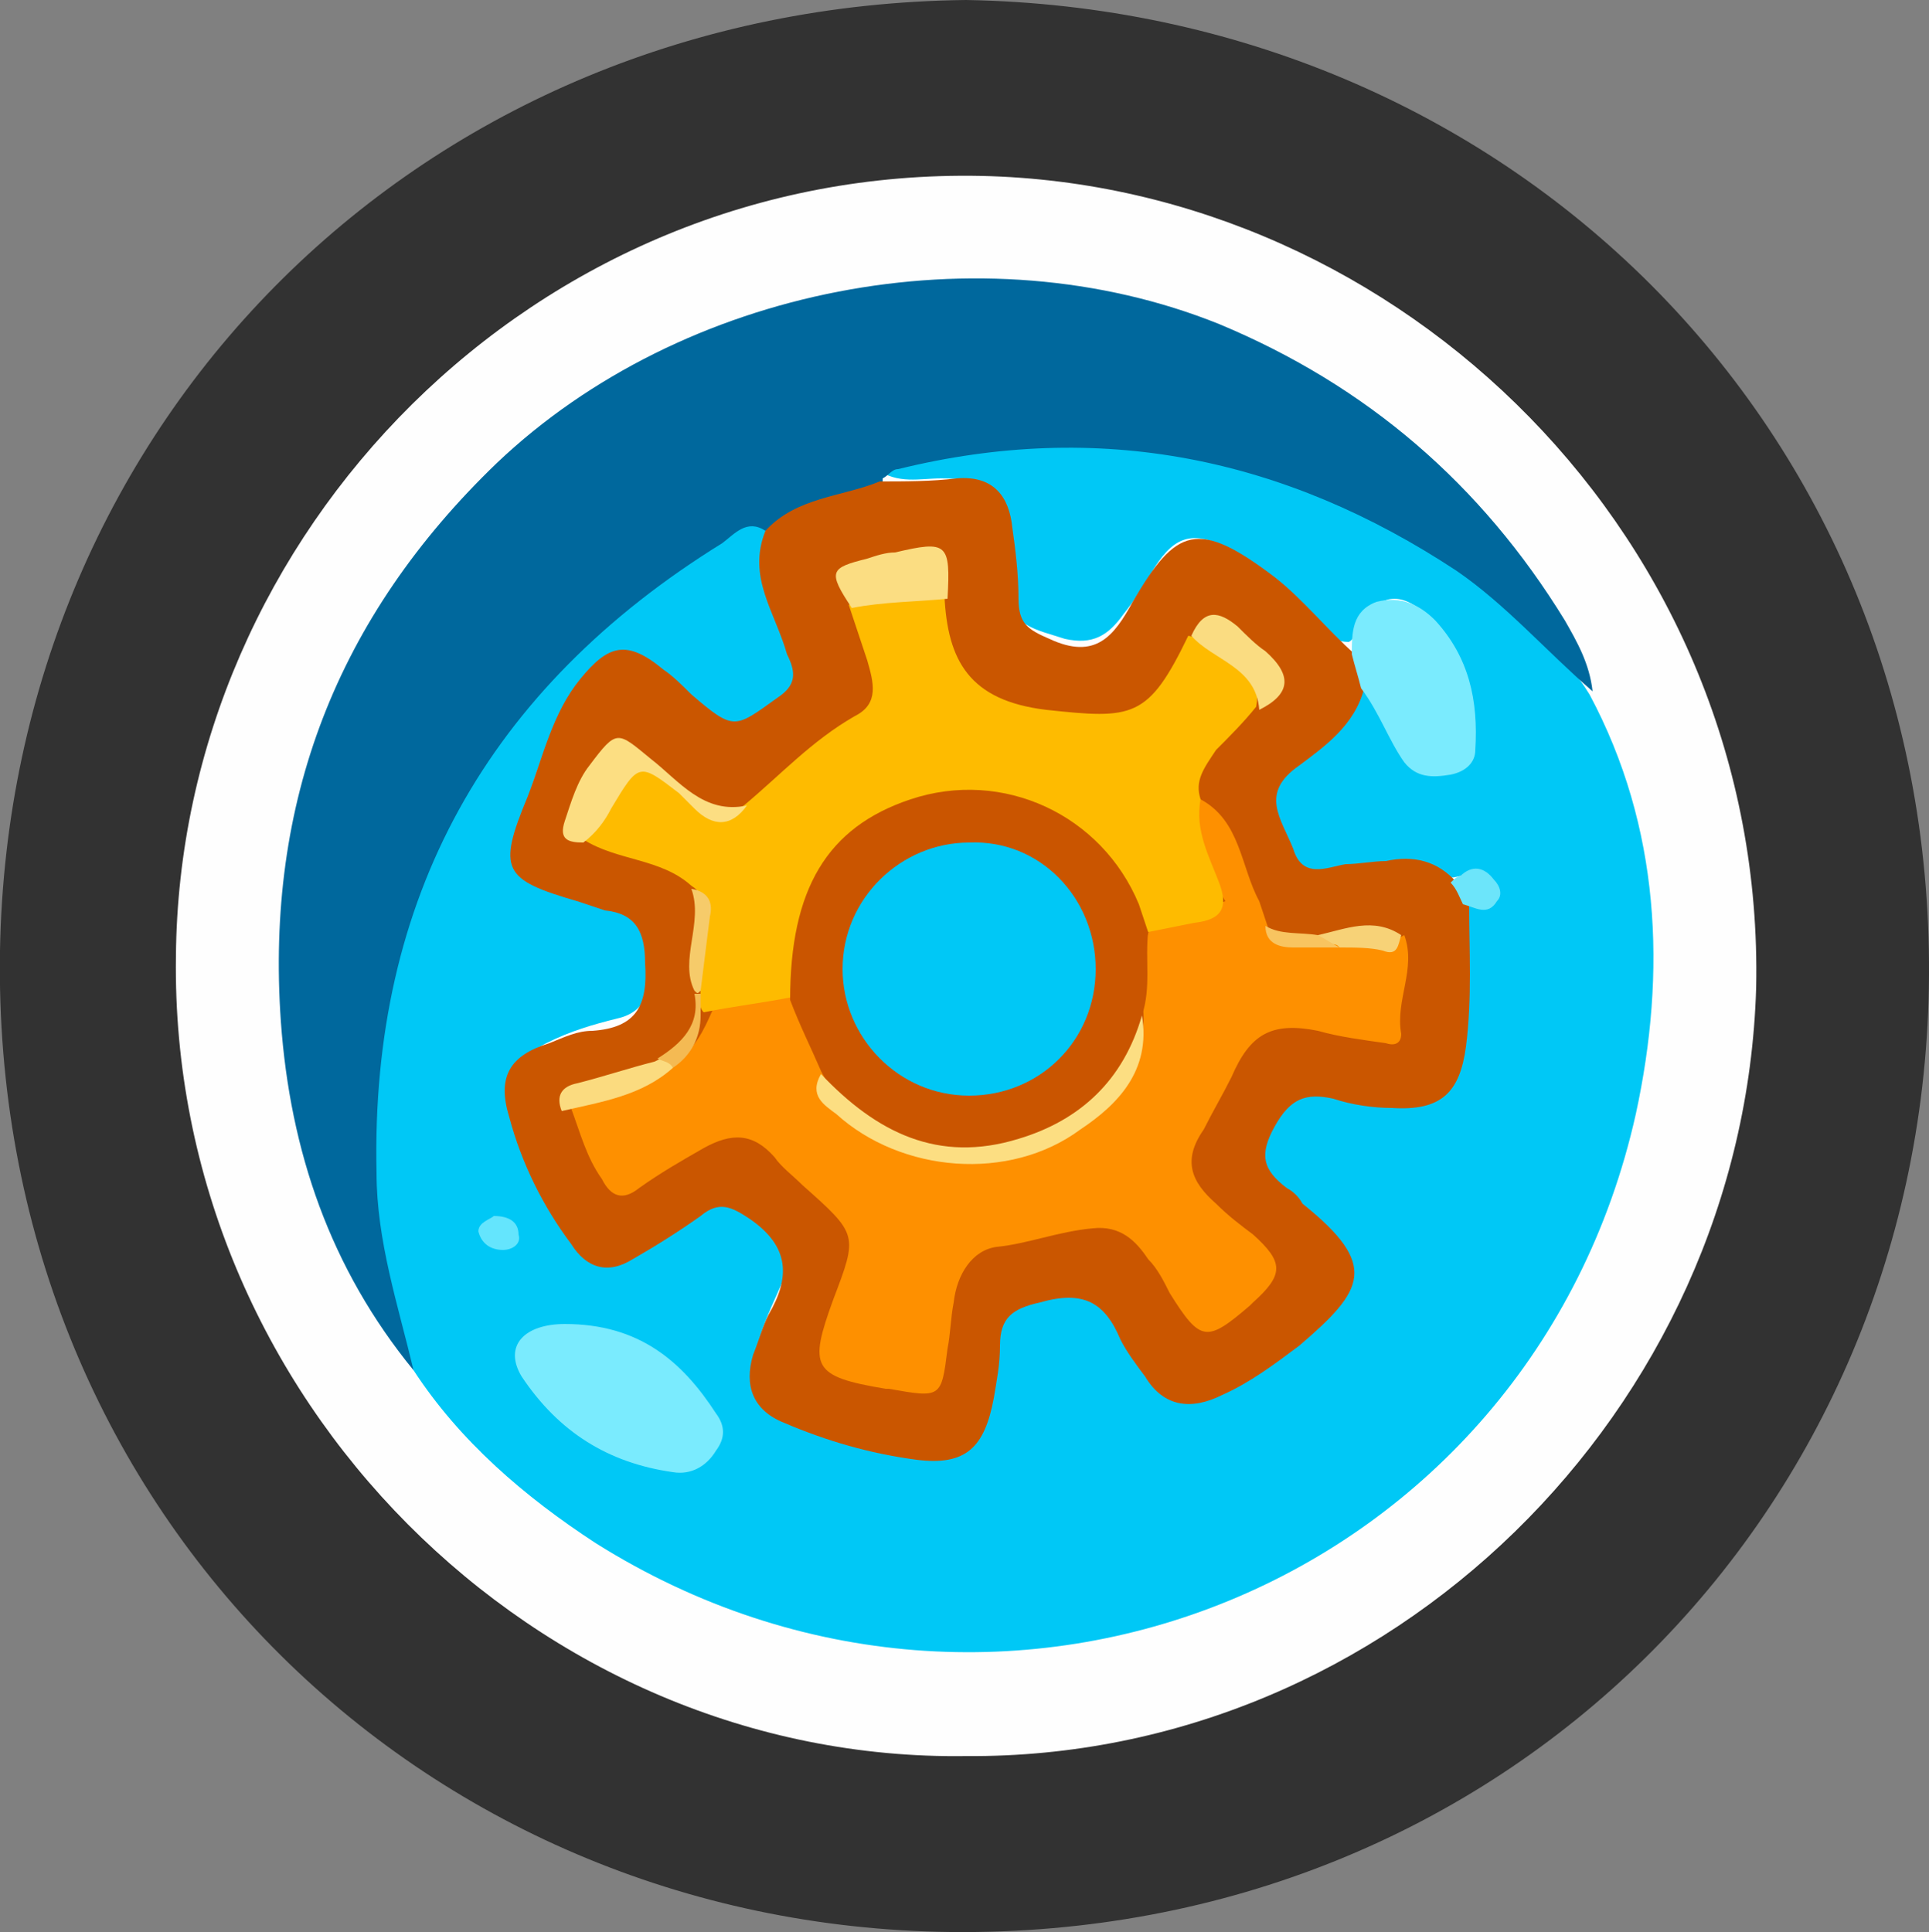 <?xml version="1.0" encoding="utf-8"?>
<!-- Generator: Adobe Illustrator 23.0.2, SVG Export Plug-In . SVG Version: 6.00 Build 0)  -->
<svg version="1.1" id="Camada_1" xmlns="http://www.w3.org/2000/svg" xmlns:xlink="http://www.w3.org/1999/xlink" x="0px" y="0px"
	 viewBox="0 0 62.5 62.6" style="enable-background:new 0 0 62.5 62.6;" xml:space="preserve">
<rect x="0" y="0" width="62.5" height="62.6" fill="#808080" stroke="none"/>
<style type="text/css">
	.st0{fill:#323232;}
	.st1{fill:#FEFEFE;}
	.st2{fill:#00C8F6;}
	.st3{fill:#00689D;}
	.st4{fill:#CA5600;}
	.st5{fill:#7AEBFE;}
	.st6{fill:#6CE5FA;}
	.st7{fill:#64E5FD;}
	.st8{fill:#FE9000;}
	.st9{fill:#FEBB00;}
	.st10{fill:#FCDE82;}
	.st11{fill:#FBDD82;}
	.st12{fill:#FADC81;}
	.st13{fill:#FBDB7F;}
	.st14{fill:#F7D277;}
	.st15{fill:#F6CB6A;}
	.st16{fill:#F8C460;}
	.st17{fill:#F4BA53;}
	.st18{fill:#CA5500;}
</style>
<g>
	<path class="st0" d="M31.3,0c17.5,0.3,31.3,13.8,31.2,31.6c-0.1,17.4-13.8,31.2-31.7,31C13.6,62.4-0.3,48.8,0,30.8
		C0.3,13.6,13.7,0.2,31.3,0z"/>
	<path class="st1" d="M31.3,56.9C17.4,57.1,5.5,45.3,5.7,31C5.8,17.3,17.3,5.4,31.8,5.7C45.4,6,57.2,17.5,56.9,32
		C56.5,45.7,45,57,31.3,56.9z"/>
	<path class="st2" d="M51.5,22.5c2.3,4.3,2.5,9,1.5,13.6c-3.4,15.2-20.5,22.2-33.7,13.9c-2.3-1.5-4.4-3.3-5.9-5.6
		c-3.9-9-0.1-20.4,8.1-26c0.7-0.4,1.3-0.9,2-1.3c0.4-0.2,0.9-0.5,1.3,0c0.1,1.4,0.5,2.6,1.1,3.9c0.5,1.1-0.5,1.4-1.1,2
		c-0.6,0.5-1.1,0.7-1.8,0.1c-0.6-0.5-1.1-1-1.8-1.4c-1-0.7-1.6-0.6-2.3,0.3c-1.1,1.5-1.6,3.2-2.1,4.9c-0.2,0.7,0.3,1.2,1,1.4
		c0.8,0.2,1.5,0.5,2.3,0.7c1.2,0.4,1,1.4,1,2.3c0,0.8-0.2,1.5-1.1,1.7c-0.8,0.2-1.5,0.4-2.3,0.8c-0.8,0.4-1.2,1-1,1.9
		c0.4,1.4,1,2.6,1.8,3.8c0.5,0.7,1.1,0.9,1.9,0.5c0.8-0.4,1.5-0.9,2.2-1.4c0.6-0.4,1.1-0.4,1.6,0.1c0.3,0.3,0.6,0.6,0.9,0.8
		c0.6,0.5,0.7,1,0.4,1.7c-0.3,0.7-0.7,1.5-0.9,2.2c-0.3,0.9,0,1.6,0.8,2c1.4,0.6,2.8,1,4.4,1.1c1,0,1.6-0.5,1.9-1.5
		c0.2-0.7,0.2-1.3,0.3-2c0.1-1,0.8-1.3,1.6-1.5c0.8-0.1,1.7-0.5,2.3,0.5c0.3,0.6,0.8,1.2,1.2,1.8c0.6,0.9,1.3,1.2,2.2,0.7
		c1.2-0.7,2.4-1.4,3.4-2.5c0.7-0.8,0.7-1.4,0-2.2c-0.5-0.6-1.1-1.1-1.6-1.6c-0.6-0.6-0.7-1.2-0.3-1.9c0.4-0.8,0.9-1.4,1.8-1.3
		c0.8,0.1,1.6,0.2,2.4,0.2c1.3,0,1.6-0.3,2-1.6c0.1-0.6,0.1-1.2,0.1-1.8c0-0.9-0.1-1.8,0.1-2.6c0.1-0.4,1-0.1,0.8-0.6
		c-0.2-0.6-0.8,0-1.3-0.2c-0.8-0.5-1.7-0.5-2.6-0.3c-2,0.3-2.4,0-3.1-1.6c-0.4-0.9-0.1-1.5,0.6-2.1c0.9-0.7,1.7-1.4,2.3-2.4
		c0.6-0.1,0.7,0.4,0.9,0.7c0.3,0.5,0.6,1,1,1.4c0.3,0.3,0.7,0.4,1.1,0.3c0.5-0.1,0.6-0.5,0.6-0.9c0.1-1.3-0.3-2.5-1.2-3.5
		c-0.9-0.9-1.7-0.8-2.3,0.4c-0.1,0.1-0.1,0.3-0.3,0.4c-0.7,0-1-0.6-1.4-1c-0.7-0.7-1.5-1.5-2.4-2c-1.2-0.6-1.8-0.5-2.5,0.6
		c-0.3,0.5-0.6,1-1,1.5c-0.5,0.7-1,1-1.9,0.8c-0.9-0.3-1.8-0.4-1.9-1.6c0-0.6-0.2-1.2-0.2-1.8c-0.1-1.5-0.5-1.8-1.9-1.8
		c-0.7,0-1.4,0.2-2.1-0.3c0.1-0.8,0.8-0.7,1.3-0.8c6.8-1.4,13,0.1,18.5,4.3C49.5,20.1,50.7,21.2,51.5,22.5z"/>
	<path class="st3" d="M24.8,17.2c-0.6-0.4-1,0.1-1.4,0.4C15.8,22.3,12,29.1,12.2,38c0,2.2,0.7,4.3,1.2,6.4c-2.7-3.3-4-7.1-4.3-11.3
		c-0.5-7.1,1.8-13.1,7-18.1c6-5.7,15.7-7.6,23.4-4.5c4.8,2,8.5,5.2,11.2,9.6c0.4,0.7,0.8,1.4,0.9,2.3c-1.5-1.3-2.8-2.8-4.4-3.9
		c-5.6-3.7-11.6-4.9-18.1-3.3c-0.2,0-0.3,0.2-0.5,0.3c0,0.2,0,0.3-0.2,0.4C27.1,16.3,25.9,16.8,24.8,17.2z"/>
	<path class="st4" d="M24.8,17.2c1-1.1,2.5-1.1,3.7-1.6c0.8,0,1.7,0,2.5-0.1c1.2-0.1,1.7,0.6,1.8,1.6c0.1,0.7,0.2,1.5,0.2,2.3
		c0,0.8,0.3,1,1,1.3c1.5,0.7,2.1-0.1,2.7-1.2c1.4-2.4,2.1-2.7,4.6-0.8c0.9,0.7,1.7,1.7,2.6,2.5c0.4,0.3,0.6,0.7,0.3,1.1
		c-0.3,1.2-1.3,1.9-2.1,2.5c-1.3,0.9-0.6,1.7-0.2,2.7c0.3,1,1.1,0.6,1.7,0.5c0.4,0,0.9-0.1,1.3-0.1c0.9-0.2,1.7,0,2.3,0.7
		c0.3,0.2,0.4,0.4,0.4,0.7c0,1.5,0.1,3-0.1,4.6c-0.2,1.5-0.8,2.1-2.4,2c-0.6,0-1.3-0.1-1.9-0.3c-0.9-0.2-1.4,0-1.9,0.9
		c-0.5,0.9-0.4,1.4,0.4,2c0.2,0.1,0.4,0.3,0.5,0.5c2.5,2,2,2.8-0.1,4.6c-0.8,0.6-1.6,1.2-2.5,1.6c-1,0.5-1.9,0.4-2.5-0.6
		c-0.3-0.4-0.6-0.8-0.8-1.2c-0.5-1.2-1.2-1.6-2.6-1.2c-0.9,0.2-1.3,0.5-1.3,1.4c0,0.6-0.1,1.1-0.2,1.7c-0.3,1.6-0.9,2.2-2.5,2
		c-1.5-0.2-2.9-0.6-4.3-1.2c-1-0.4-1.3-1.2-1-2.2c0.2-0.5,0.3-0.9,0.5-1.3c0.7-1.2,0.7-2.2-0.6-3.1c-0.6-0.4-1-0.6-1.6-0.1
		c-0.7,0.5-1.5,1-2.2,1.4c-0.8,0.5-1.5,0.3-2-0.5c-0.9-1.2-1.6-2.6-2-4.1c-0.4-1.3,0-2,1.3-2.4c0.5-0.2,0.9-0.4,1.4-0.4
		c1.4-0.1,1.8-0.8,1.7-2.2c0-1-0.3-1.6-1.3-1.7c-0.3-0.1-0.6-0.2-0.9-0.3c-2.4-0.7-2.6-1-1.6-3.4c0.5-1.3,0.8-2.7,1.7-3.8
		c0.9-1.1,1.5-1.3,2.7-0.3c0.3,0.2,0.6,0.5,0.9,0.8c1.4,1.2,1.4,1.1,2.8,0.1c0.6-0.4,0.6-0.8,0.3-1.4C25.1,19.8,24.2,18.7,24.8,17.2
		z"/>
	<path class="st5" d="M18.3,42.9c2.4,0,3.8,1.2,4.9,2.9c0.3,0.4,0.3,0.8,0,1.2c-0.3,0.5-0.8,0.8-1.4,0.7c-2.1-0.3-3.7-1.3-4.9-3.1
		C16.3,43.6,17,42.9,18.3,42.9z"/>
	<path class="st5" d="M44.1,22.3c-0.1-0.4-0.2-0.7-0.3-1.1c0-0.7,0-1.4,0.8-1.7c0.8-0.2,1.4,0.1,1.9,0.6c1.1,1.2,1.4,2.6,1.3,4.2
		c0,0.4-0.3,0.7-0.8,0.8c-0.6,0.1-1.1,0.1-1.5-0.4C45,24,44.7,23.1,44.1,22.3z"/>
	<path class="st6" d="M47.4,29.3c-0.1-0.2-0.2-0.5-0.4-0.7c0.1-0.1,0.2-0.2,0.3-0.2c0.4-0.4,0.8-0.3,1.1,0.1
		c0.2,0.2,0.3,0.5,0.1,0.7C48.2,29.7,47.8,29.4,47.4,29.3z"/>
	<path class="st7" d="M16,39.4c0.5,0,0.8,0.2,0.8,0.6c0.1,0.3-0.2,0.5-0.5,0.5c-0.4,0-0.7-0.2-0.8-0.6C15.5,39.6,15.9,39.5,16,39.4z
		"/>
	<path class="st8" d="M38.9,25.9c1.3,0.7,1.3,2.2,1.9,3.3c0.1,0.3,0.2,0.6,0.3,0.9c0.7,0.8,1.6,0.3,2.3,0.4c0.7-0.2,1.4,0.2,2.1-0.2
		c0.4,1.1-0.3,2.1-0.1,3.2c0,0.3-0.2,0.4-0.5,0.3c-0.7-0.1-1.5-0.2-2.2-0.4c-1.5-0.3-2.2,0.1-2.8,1.5c-0.3,0.6-0.6,1.1-0.9,1.7
		c-0.7,1-0.4,1.7,0.4,2.4c0.4,0.4,0.8,0.7,1.2,1c1,0.9,1,1.3,0,2.2c0,0-0.1,0.1-0.1,0.1c-1.4,1.2-1.6,1.2-2.6-0.4
		c-0.2-0.4-0.4-0.8-0.7-1.1c-0.4-0.6-0.9-1.1-1.8-1c-1.1,0.1-2.1,0.5-3.1,0.6c-0.8,0.1-1.3,0.9-1.4,1.8c-0.1,0.5-0.1,1-0.2,1.5
		c-0.2,1.6-0.2,1.6-1.9,1.3c0,0-0.1,0-0.1,0c-2.4-0.4-2.5-0.7-1.7-2.9c0.8-2.1,0.8-2.1-1-3.7c-0.3-0.3-0.7-0.6-0.9-0.9
		c-0.7-0.8-1.4-0.8-2.3-0.3c-0.7,0.4-1.4,0.8-2.1,1.3c-0.5,0.4-0.9,0.3-1.2-0.3c-0.5-0.7-0.7-1.5-1-2.3c0.7-0.6,1.5-0.6,2.3-0.9
		c0.4-0.2,0.8-0.3,1.1-0.6c0.6-0.4,0.9-1,1.2-1.7c0.9-0.3,1.8-0.6,2.7-0.5c0.8,0.6,0.9,1.6,1.2,2.4c0.1,1.4,1.2,1.8,2.2,2.2
		c2.2,1,5.7,0.5,7.2-1.9c0.4-0.7,0.8-1.5,0.6-2.4c0.1-0.8-0.1-1.7,0.3-2.5c0.7-0.7,1.6-0.5,2.4-0.8C39.2,28.3,38.1,27.2,38.9,25.9z"
		/>
	<path class="st9" d="M38.9,25.9c-0.2,1,0.3,1.9,0.6,2.7c0.3,0.8,0.1,1.2-0.8,1.3c-0.5,0.1-1,0.2-1.5,0.3c-0.4-0.2-0.5-0.7-0.7-1.1
		c-1.2-2.4-3.6-3.7-5.8-3.3c-2.9,0.6-4.5,2.4-4.7,5.4c0,0.4,0,0.8-0.3,1.1c-1,0.2-1.9,0.3-2.9,0.5c-0.2-0.2-0.1-0.5-0.1-0.7
		c-0.2-0.7,0.2-1.4,0.1-2.1c0-0.4,0.1-1-0.4-1.3c-1-0.9-2.4-0.8-3.5-1.5c0-0.2,0-0.3,0.1-0.4c1.4-2.2,1.2-2.8,3.5-0.8
		c0.5,0.4,1.1,0.4,1.6,0.1c1.2-1,2.2-2.1,3.6-2.9c0.8-0.4,0.6-1.1,0.4-1.8c-0.2-0.6-0.4-1.2-0.6-1.8c1-0.8,2-0.8,3.1-0.3
		c0.1,2.1,0.8,3.4,3.3,3.7c2.8,0.3,3.3,0.3,4.6-2.4c1.5,0.3,2.4,1.3,2.2,2.3c-0.4,0.5-0.9,1-1.3,1.4C39,24.9,38.7,25.3,38.9,25.9z"
		/>
	<path class="st10" d="M24.2,26.1c-0.5,0.7-1.1,0.7-1.7,0.1c-0.2-0.2-0.3-0.3-0.5-0.5c-1.3-1-1.3-1-2.2,0.5
		c-0.2,0.4-0.5,0.8-0.9,1.1c-0.5,0-0.8-0.1-0.6-0.7c0.2-0.6,0.4-1.3,0.8-1.8c0.9-1.2,0.9-1.1,2-0.2C22,25.3,22.8,26.4,24.2,26.1z"/>
	<path class="st11" d="M30.7,19.4c-1,0.1-2.1,0.1-3.1,0.3c-0.8-1.2-0.7-1.3,0.5-1.6c0.3-0.1,0.6-0.2,0.9-0.2
		C30.7,17.5,30.8,17.6,30.7,19.4z"/>
	<path class="st12" d="M40.8,23c-0.1-1.4-1.5-1.6-2.2-2.4c0.4-0.9,0.9-0.8,1.5-0.3c0.3,0.3,0.6,0.6,0.9,0.8
		C41.9,21.9,41.8,22.5,40.8,23z"/>
	<path class="st13" d="M21.8,34.6c-1,0.9-2.3,1.1-3.6,1.4c-0.2-0.5,0-0.8,0.5-0.9c0.8-0.2,1.7-0.5,2.5-0.7
		C21.6,34.2,21.8,34.2,21.8,34.6z"/>
	<path class="st14" d="M45.4,30.3c-0.1,0.3-0.1,0.7-0.6,0.5c-0.4-0.1-0.9-0.1-1.4-0.1c-0.2-0.3-0.7,0.2-0.7-0.4
		C43.6,30.1,44.5,29.7,45.4,30.3z"/>
	<path class="st15" d="M22.4,28.8c0.6,0.1,0.7,0.5,0.6,0.9c-0.1,0.8-0.2,1.6-0.3,2.4c-0.1,0.1-0.1,0.1-0.2,0
		C22,31.1,22.8,29.9,22.4,28.8z"/>
	<path class="st16" d="M42.7,30.3c0.2,0.1,0.5,0.3,0.7,0.4c-0.5,0-1,0-1.5,0c-0.4,0-0.9-0.1-0.9-0.7C41.5,30.3,42.1,30.2,42.7,30.3z
		"/>
	<path class="st17" d="M22.5,32.2c0.1,0,0.1,0,0.2,0c0,0.2,0,0.5,0,0.7c0,0.7-0.3,1.3-0.9,1.7c-0.1-0.2-0.3-0.2-0.5-0.3
		C22.1,33.8,22.7,33.2,22.5,32.2z"/>
	<path class="st18" d="M25.6,32.4c0-3.6,1.2-5.6,3.9-6.5c3-1,6.2,0.5,7.4,3.4c0.1,0.3,0.2,0.6,0.3,0.9c-0.1,0.9,0.1,1.8-0.2,2.7
		c-0.1,1.8-1.7,3.6-3.8,4.2c-2.6,0.8-5.5-0.2-6.6-2.4C26.3,34,25.9,33.2,25.6,32.4z"/>
	<path class="st10" d="M26.6,34.8c1.8,1.9,3.8,2.9,6.4,2.1c2-0.6,3.4-1.9,4-4c0.3,1.8-0.8,2.9-2,3.7c-2.3,1.7-5.8,1.4-7.9-0.5
		C26.7,35.8,26.2,35.5,26.6,34.8z"/>
	<path class="st2" d="M35.5,31.4c0,2.3-1.8,4.1-4.1,4.1c-2.3,0-4.1-1.9-4.1-4.1c0-2.3,1.9-4.1,4.1-4.1
		C33.7,27.2,35.5,29.1,35.5,31.4z"/>
</g>
</svg>
